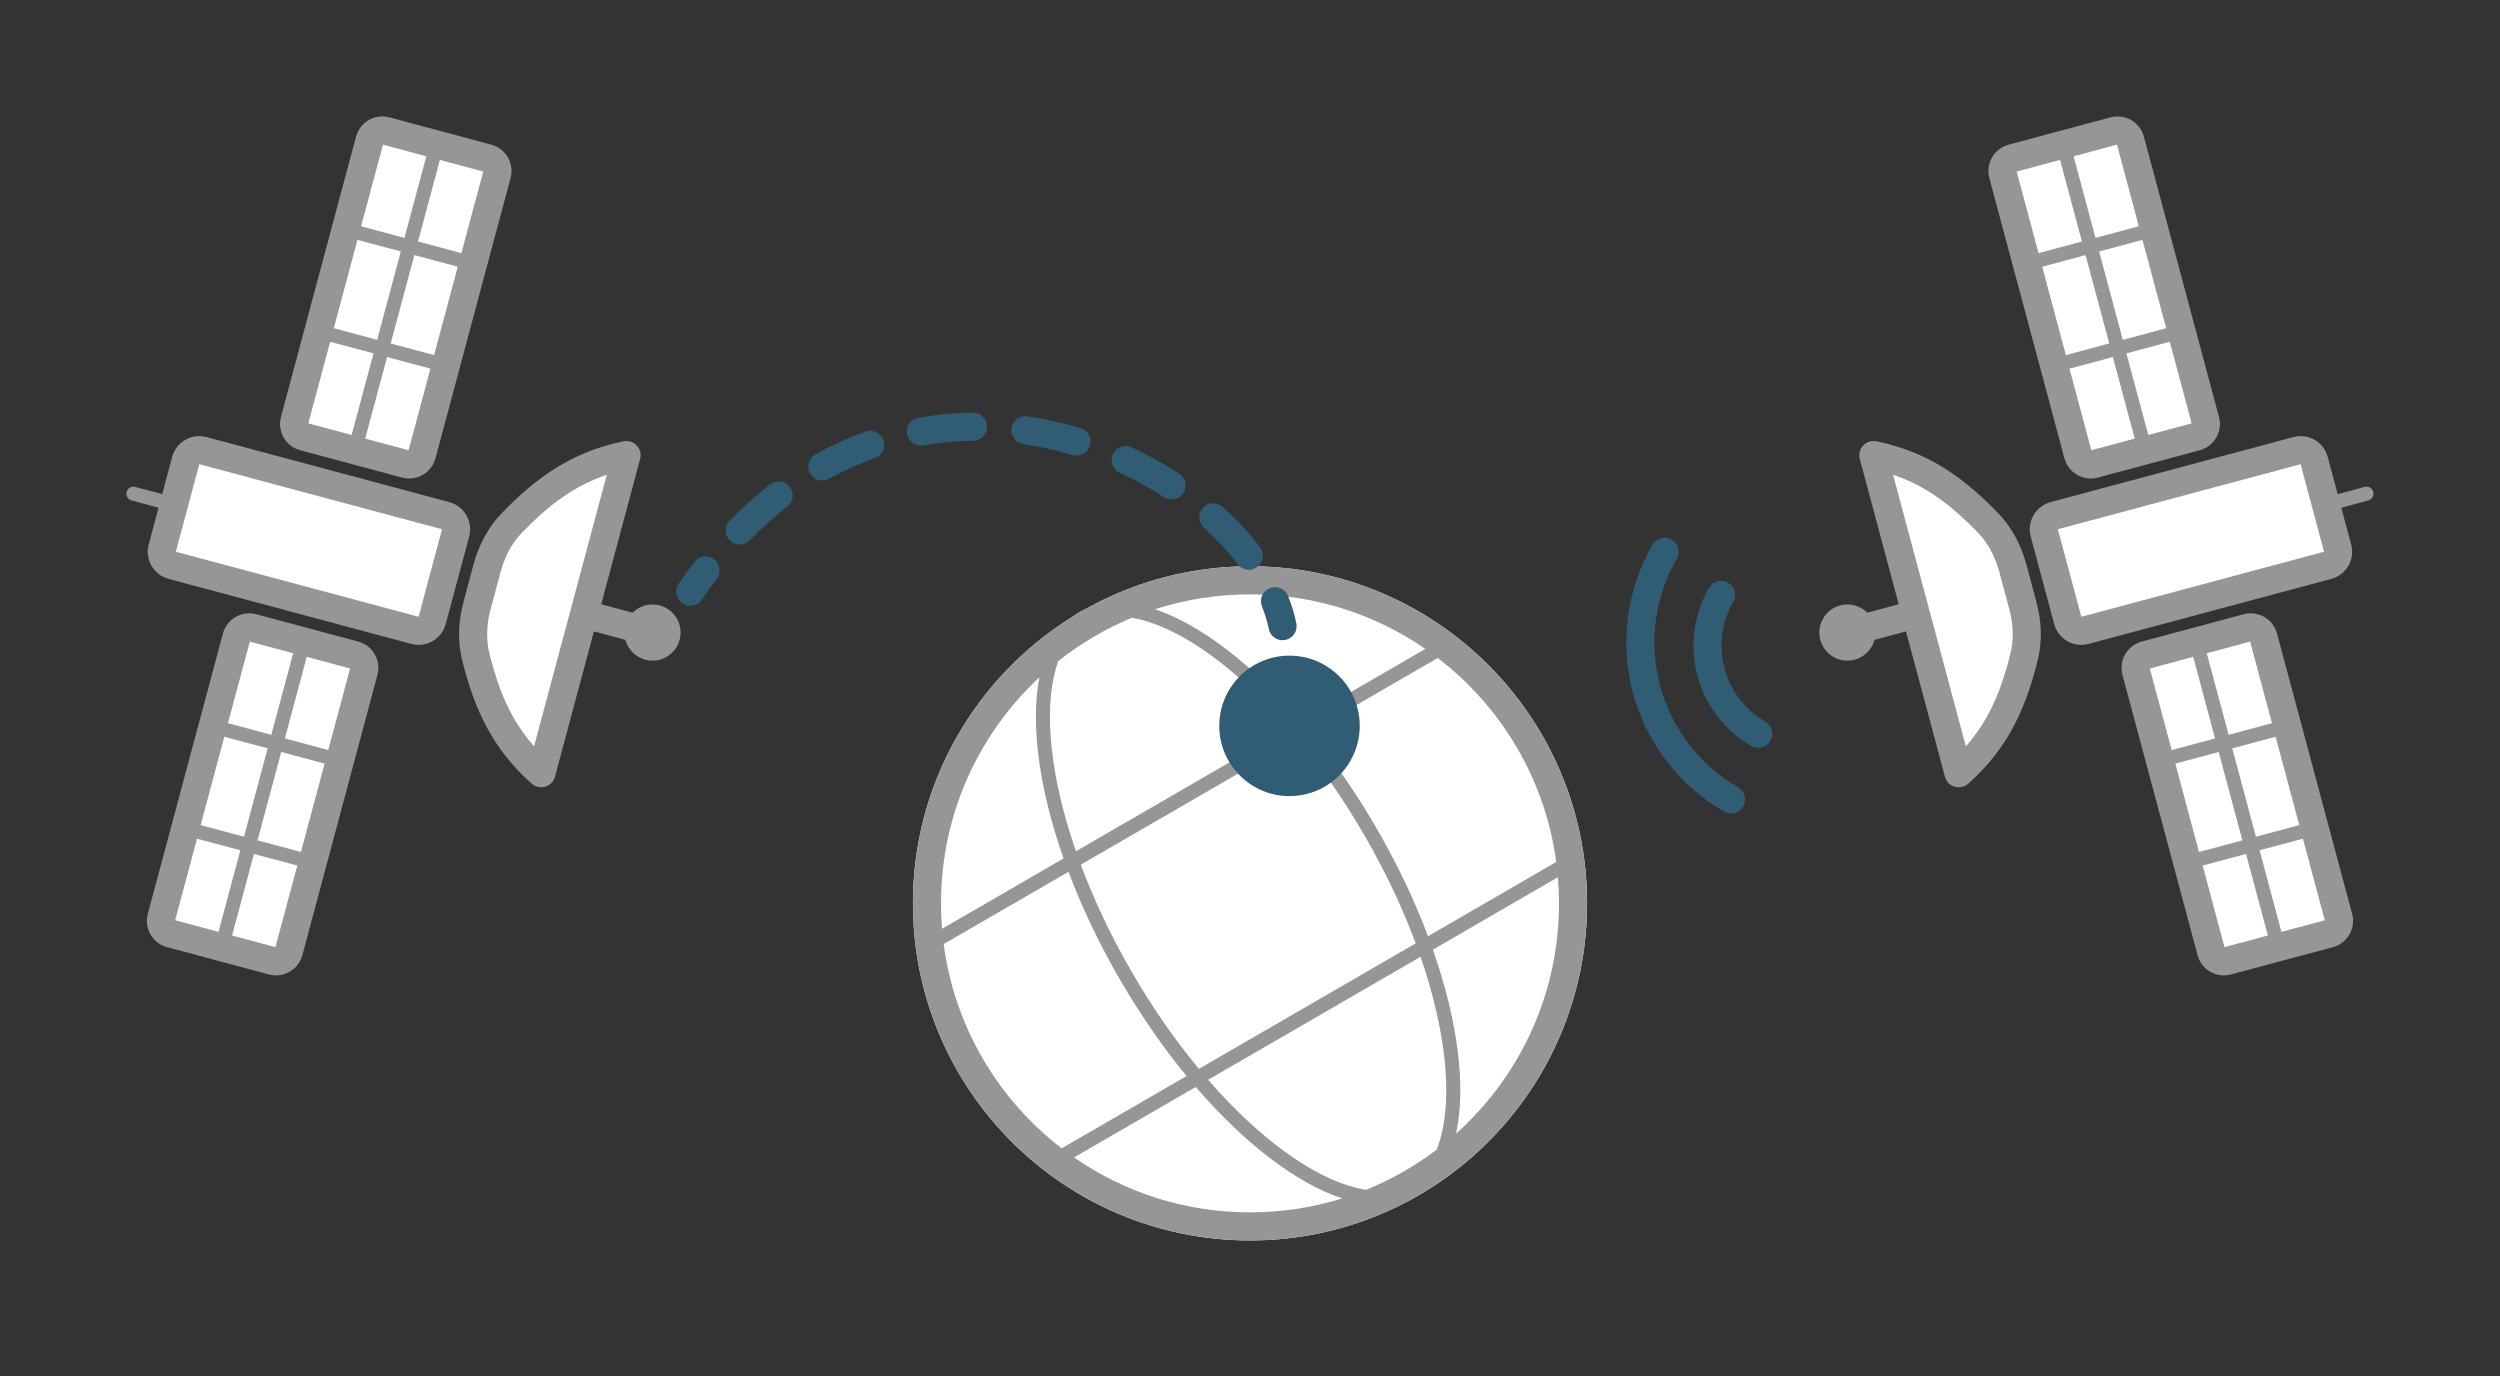 <!--
 Copyright 2023-2025 Solace Systems. All rights reserved.

 Licensed under the Apache License, Version 2.0 (the "License");
 you may not use this file except in compliance with the License.
 You may obtain a copy of the License at

     http://www.apache.org/licenses/LICENSE-2.0

 Unless required by applicable law or agreed to in writing, software
 distributed under the License is distributed on an "AS IS" BASIS,
 WITHOUT WARRANTIES OR CONDITIONS OF ANY KIND, either express or implied.
 See the License for the specific language governing permissions and
 limitations under the License.
-->
<svg width="89" height="49" viewBox="0 0 89 49" fill="none" xmlns="http://www.w3.org/2000/svg">
<rect x="0" y="0" width="89" height="49" fill="#333333" stroke="none"/>
<path d="M22.307 16.211L19.277 27.52C19.275 27.527 19.266 27.529 19.261 27.524C17.94 26.349 17.35 25.023 16.945 23.402C16.794 22.8 16.822 22.169 16.982 21.569L17.344 20.218C17.505 19.618 17.797 19.058 18.229 18.611C19.39 17.41 20.564 16.557 22.295 16.199C22.302 16.198 22.309 16.204 22.307 16.211Z" fill="white"/>
<path d="M6.102 20.117L14.29 22.311C14.823 22.454 15.372 22.137 15.514 21.604L16.091 19.453C16.234 18.92 15.917 18.372 15.384 18.229L7.196 16.035C6.945 15.968 6.688 16.116 6.621 16.367L5.77 19.542C5.703 19.792 5.852 20.05 6.102 20.117Z" fill="white"/>
<path fill-rule="evenodd" clip-rule="evenodd" d="M4.815 17.334C4.681 17.298 4.544 17.377 4.509 17.51C4.473 17.644 4.552 17.781 4.685 17.817L5.645 18.074L5.294 19.383C5.151 19.916 5.468 20.465 6.001 20.608L14.643 22.923C15.176 23.066 15.725 22.75 15.867 22.216L16.703 19.1C16.845 18.566 16.529 18.018 15.995 17.875L7.354 15.56C6.821 15.417 6.272 15.733 6.129 16.267L5.775 17.591L4.815 17.334ZM14.902 21.957L6.26 19.642L7.095 16.526L15.736 18.841L14.902 21.957Z" fill="#969696"/>
<path d="M5.745 32.661C5.678 32.911 5.826 33.169 6.077 33.236L9.705 34.208C9.956 34.275 10.213 34.127 10.28 33.876L12.954 23.898C13.021 23.647 12.873 23.39 12.622 23.322L8.994 22.35C8.743 22.283 8.486 22.432 8.418 22.682L5.745 32.661Z" fill="white"/>
<path d="M10.485 14.971C10.418 15.222 10.566 15.479 10.817 15.546L14.445 16.519C14.696 16.586 14.954 16.437 15.021 16.187L17.695 6.208C17.762 5.957 17.613 5.7 17.362 5.633L13.734 4.661C13.483 4.593 13.226 4.742 13.159 4.993L10.485 14.971Z" fill="white"/>
<path fill-rule="evenodd" clip-rule="evenodd" d="M9.576 34.691C10.093 34.83 10.625 34.523 10.764 34.006L13.437 24.027C13.576 23.51 13.269 22.978 12.752 22.84L9.123 21.867C8.606 21.729 8.074 22.036 7.936 22.553L5.262 32.532C5.123 33.049 5.43 33.581 5.947 33.719L9.576 34.691ZM10.584 30.813L9.805 33.718L8.262 33.304L9.04 30.4L10.584 30.813ZM10.713 30.33L11.556 27.185L10.012 26.771L9.169 29.917L10.713 30.33ZM11.685 26.702L12.463 23.798L10.92 23.384L10.142 26.288L11.685 26.702ZM10.437 23.255L8.894 22.841L8.115 25.745L9.659 26.159L10.437 23.255ZM7.986 26.228L7.143 29.374L8.686 29.787L9.529 26.642L7.986 26.228ZM7.014 29.857L8.557 30.27L7.779 33.174L6.236 32.761L7.014 29.857ZM14.316 17.002C14.833 17.14 15.365 16.833 15.503 16.316L18.177 6.337C18.316 5.82 18.009 5.288 17.492 5.15L13.863 4.178C13.346 4.039 12.814 4.346 12.675 4.863L10.002 14.842C9.863 15.359 10.17 15.891 10.687 16.029L14.316 17.002ZM15.323 13.124L14.545 16.028L13.002 15.614L13.78 12.71L15.323 13.124ZM15.453 12.641L16.296 9.495L14.752 9.081L13.909 12.227L15.453 12.641ZM16.425 9.012L17.203 6.108L15.66 5.694L14.881 8.598L16.425 9.012ZM15.177 5.565L13.634 5.151L12.855 8.056L14.398 8.469L15.177 5.565ZM12.726 8.539L11.883 11.684L13.426 12.098L14.269 8.952L12.726 8.539ZM11.754 12.167L13.297 12.581L12.518 15.485L10.976 15.071L11.754 12.167Z" fill="#969696"/>
<path fill-rule="evenodd" clip-rule="evenodd" d="M19.012 26.57L21.602 16.902C20.415 17.303 19.511 18.002 18.586 18.959C18.222 19.336 17.967 19.818 17.825 20.348L17.463 21.698C17.321 22.228 17.301 22.773 17.428 23.281C17.75 24.572 18.184 25.63 19.012 26.57ZM19.758 27.649C19.657 28.026 19.202 28.144 18.926 27.898C17.505 26.633 16.877 25.203 16.458 23.523C16.284 22.827 16.318 22.109 16.497 21.44L16.859 20.089C17.039 19.419 17.369 18.78 17.867 18.264C19.07 17.02 20.329 16.095 22.192 15.71C22.553 15.635 22.889 15.964 22.788 16.341L21.403 21.512L22.519 21.811L22.522 21.811C22.766 21.568 23.13 21.457 23.488 21.553C24.021 21.696 24.338 22.244 24.195 22.777C24.052 23.311 23.504 23.628 22.97 23.485C22.613 23.389 22.353 23.111 22.263 22.777L22.261 22.777L21.144 22.478L19.758 27.649Z" fill="#969696"/>
<path d="M66.692 16.211L69.722 27.52C69.724 27.527 69.733 27.529 69.738 27.524C71.058 26.349 71.649 25.023 72.054 23.402C72.204 22.8 72.177 22.169 72.016 21.569L71.654 20.218C71.494 19.618 71.202 19.058 70.77 18.611C69.609 17.41 68.434 16.557 66.704 16.199C66.696 16.198 66.69 16.204 66.692 16.211Z" fill="white"/>
<path d="M82.896 20.117L74.708 22.311C74.175 22.454 73.626 22.137 73.484 21.604L72.907 19.453C72.764 18.92 73.081 18.372 73.615 18.229L81.802 16.035C82.053 15.968 82.31 16.116 82.377 16.367L83.228 19.542C83.295 19.792 83.147 20.05 82.896 20.117Z" fill="white"/>
<path fill-rule="evenodd" clip-rule="evenodd" d="M84.182 17.334C84.315 17.298 84.452 17.377 84.488 17.51C84.524 17.644 84.445 17.781 84.311 17.817L83.351 18.074L83.702 19.383C83.845 19.916 83.529 20.465 82.995 20.608L74.354 22.923C73.82 23.066 73.272 22.75 73.129 22.216L72.294 19.1C72.151 18.566 72.468 18.018 73.001 17.875L81.642 15.56C82.176 15.417 82.724 15.733 82.867 16.267L83.222 17.591L84.182 17.334ZM74.095 21.957L82.736 19.642L81.901 16.526L73.26 18.841L74.095 21.957Z" fill="#969696"/>
<path d="M83.253 32.661C83.32 32.911 83.171 33.169 82.921 33.236L79.292 34.208C79.042 34.275 78.784 34.127 78.717 33.876L76.043 23.898C75.976 23.647 76.125 23.39 76.376 23.322L80.004 22.35C80.255 22.283 80.512 22.432 80.579 22.682L83.253 32.661Z" fill="white"/>
<path d="M78.513 14.971C78.58 15.222 78.431 15.479 78.181 15.546L74.552 16.519C74.302 16.586 74.044 16.437 73.977 16.187L71.303 6.208C71.236 5.957 71.385 5.7 71.635 5.633L75.264 4.661C75.514 4.593 75.772 4.742 75.839 4.993L78.513 14.971Z" fill="white"/>
<path fill-rule="evenodd" clip-rule="evenodd" d="M79.422 34.691C78.904 34.83 78.373 34.523 78.234 34.006L75.56 24.027C75.422 23.51 75.729 22.978 76.246 22.84L79.874 21.867C80.392 21.729 80.923 22.036 81.062 22.553L83.736 32.532C83.874 33.049 83.567 33.581 83.05 33.719L79.422 34.691ZM78.414 30.813L79.192 33.718L80.736 33.304L79.958 30.4L78.414 30.813ZM78.284 30.33L77.442 27.185L78.986 26.771L79.828 29.917L78.284 30.33ZM77.312 26.702L76.534 23.798L78.078 23.384L78.856 26.288L77.312 26.702ZM78.561 23.255L80.104 22.841L80.882 25.745L79.339 26.159L78.561 23.255ZM81.011 26.228L81.854 29.374L80.311 29.787L79.469 26.642L81.011 26.228ZM81.984 29.857L80.441 30.27L81.219 33.174L82.762 32.761L81.984 29.857ZM74.682 17.002C74.164 17.14 73.633 16.833 73.494 16.316L70.82 6.337C70.682 5.82 70.989 5.288 71.506 5.15L75.135 4.178C75.652 4.039 76.183 4.346 76.322 4.863L78.996 14.842C79.135 15.359 78.828 15.891 78.31 16.029L74.682 17.002ZM73.674 13.124L74.452 16.028L75.996 15.614L75.218 12.71L73.674 13.124ZM73.545 12.641L72.702 9.495L74.246 9.081L75.088 12.227L73.545 12.641ZM72.572 9.012L71.794 6.108L73.338 5.694L74.116 8.598L72.572 9.012ZM73.821 5.565L75.364 5.151L76.142 8.056L74.599 8.469L73.821 5.565ZM76.272 8.539L77.115 11.684L75.572 12.098L74.729 8.952L76.272 8.539ZM77.244 12.167L75.701 12.581L76.479 15.485L78.022 15.071L77.244 12.167Z" fill="#969696"/>
<path fill-rule="evenodd" clip-rule="evenodd" d="M69.985 26.57L67.394 16.902C68.582 17.303 69.486 18.002 70.411 18.959C70.775 19.336 71.029 19.818 71.171 20.348L71.534 21.698C71.675 22.228 71.696 22.773 71.569 23.281C71.246 24.572 70.813 25.63 69.985 26.57ZM69.239 27.649C69.34 28.026 69.795 28.144 70.071 27.898C71.492 26.633 72.12 25.203 72.539 23.523C72.713 22.827 72.679 22.109 72.499 21.44L72.138 20.089C71.958 19.419 71.628 18.78 71.13 18.264C69.927 17.02 68.668 16.095 66.805 15.71C66.443 15.635 66.108 15.964 66.209 16.341L67.594 21.512L66.478 21.811L66.475 21.811C66.231 21.568 65.867 21.457 65.509 21.553C64.975 21.696 64.659 22.244 64.802 22.777C64.945 23.311 65.493 23.628 66.027 23.485C66.384 23.389 66.644 23.111 66.734 22.777L66.736 22.777L67.853 22.478L69.239 27.649Z" fill="#969696"/>
<path d="M56.5 32.16C56.5 38.788 51.127 44.16 44.5 44.16C37.873 44.16 32.5 38.788 32.5 32.16C32.5 25.533 37.873 20.16 44.5 20.16C51.127 20.16 56.5 25.533 56.5 32.16Z" fill="white"/>
<path fill-rule="evenodd" clip-rule="evenodd" d="M47.782 42.663C46.745 42.986 45.643 43.16 44.5 43.16C42.172 43.16 40.014 42.438 38.236 41.204L42.569 38.695C44.317 40.725 46.172 42.133 47.782 42.663ZM42.681 38.052C41.837 37.033 41.019 35.863 40.273 34.571C39.535 33.292 38.934 32.012 38.476 30.783L46.202 26.309C47.04 27.323 47.851 28.485 48.591 29.768C49.335 31.056 49.939 32.346 50.399 33.583L42.681 38.052ZM43.01 38.44L50.571 34.062C51.019 35.36 51.305 36.592 51.424 37.695C51.547 38.834 51.489 39.81 51.267 40.571C51.23 40.696 51.189 40.815 51.145 40.928C50.38 41.508 49.536 41.991 48.634 42.357C48.523 42.34 48.408 42.318 48.291 42.289C47.521 42.101 46.647 41.663 45.722 40.987C44.829 40.334 43.907 39.474 43.01 38.44ZM51.011 33.807C51.906 36.36 52.197 38.692 51.836 40.357C54.085 38.343 55.5 35.417 55.5 32.16C55.5 31.847 55.487 31.537 55.461 31.23L51.011 33.807ZM55.402 30.686C55.007 27.734 53.44 25.152 51.184 23.424L46.641 26.055C47.479 27.077 48.287 28.241 49.024 29.518C49.765 30.8 50.371 32.087 50.838 33.329L55.402 30.686ZM42.242 38.306L37.795 40.882C35.544 39.148 33.983 36.563 33.595 33.609L38.037 31.037C38.503 32.27 39.105 33.548 39.84 34.821C40.583 36.107 41.397 37.279 42.242 38.306ZM37.863 30.56L33.537 33.065C33.512 32.767 33.5 32.465 33.5 32.16C33.5 28.983 34.847 26.12 37.002 24.112C36.682 25.773 36.984 28.061 37.863 30.56ZM44.5 21.16C46.818 21.16 48.969 21.878 50.742 23.102L46.315 25.666C44.575 23.64 42.728 22.23 41.121 21.689C42.186 21.346 43.321 21.16 44.5 21.16ZM37.441 26.644C37.561 27.754 37.85 28.996 38.304 30.305L45.874 25.921C44.97 24.877 44.042 24.009 43.143 23.352C42.218 22.676 41.344 22.238 40.574 22.05C40.48 22.027 40.387 22.008 40.297 21.992C39.348 22.385 38.467 22.906 37.674 23.534C37.647 23.61 37.621 23.687 37.598 23.768C37.376 24.529 37.318 25.505 37.441 26.644ZM38.738 21.632C40.448 20.694 42.412 20.16 44.5 20.16C51.127 20.16 56.5 25.533 56.5 32.16C56.5 38.788 51.127 44.16 44.5 44.16C37.873 44.16 32.5 38.788 32.5 32.16C32.5 27.876 34.746 24.115 38.124 21.992C38.222 21.914 38.325 21.843 38.434 21.78C38.532 21.723 38.634 21.674 38.738 21.632Z" fill="#969696"/>
<path d="M48.406 25.841C48.406 27.221 47.287 28.341 45.906 28.341C44.526 28.341 43.406 27.221 43.406 25.841C43.406 24.46 44.526 23.341 45.906 23.341C47.287 23.341 48.406 24.46 48.406 25.841Z" fill="#305D74"/>
<path fill-rule="evenodd" clip-rule="evenodd" d="M45.76 22.782C46.03 22.727 46.205 22.462 46.15 22.192C46.083 21.863 45.983 21.537 45.854 21.215C45.751 20.959 45.46 20.834 45.204 20.936C44.947 21.039 44.823 21.33 44.925 21.587C45.034 21.858 45.116 22.127 45.17 22.392C45.225 22.663 45.489 22.837 45.76 22.782ZM24.29 21.483C24.518 21.638 24.829 21.578 24.984 21.349C25.159 21.092 25.336 20.845 25.516 20.608C25.683 20.388 25.64 20.074 25.421 19.907C25.201 19.74 24.887 19.783 24.72 20.003C24.529 20.255 24.341 20.516 24.157 20.788C24.002 21.017 24.061 21.328 24.29 21.483ZM44.761 20.184C44.982 20.018 45.026 19.704 44.86 19.484C44.48 18.98 44.032 18.496 43.528 18.043C43.323 17.858 43.007 17.875 42.822 18.08C42.637 18.285 42.654 18.601 42.859 18.786C43.319 19.2 43.723 19.637 44.061 20.086C44.227 20.306 44.541 20.351 44.761 20.184ZM25.986 19.245C26.184 19.437 26.501 19.433 26.693 19.234C27.128 18.786 27.574 18.387 28.028 18.033C28.246 17.863 28.285 17.549 28.115 17.331C27.945 17.113 27.631 17.074 27.413 17.244C26.922 17.627 26.441 18.058 25.975 18.538C25.783 18.736 25.788 19.053 25.986 19.245ZM42.128 17.552C42.278 17.32 42.212 17.01 41.98 16.86C41.449 16.515 40.88 16.201 40.282 15.926C40.032 15.81 39.735 15.92 39.619 16.171C39.504 16.422 39.613 16.719 39.864 16.834C40.419 17.09 40.945 17.38 41.436 17.699C41.668 17.849 41.978 17.783 42.128 17.552ZM28.838 16.85C28.972 17.091 29.277 17.178 29.518 17.044C30.054 16.747 30.597 16.503 31.143 16.308C31.404 16.216 31.54 15.93 31.447 15.67C31.354 15.409 31.068 15.274 30.808 15.366C30.21 15.579 29.616 15.845 29.032 16.17C28.791 16.304 28.704 16.608 28.838 16.85ZM38.805 15.863C38.884 15.598 38.733 15.32 38.469 15.241C37.855 15.058 37.222 14.916 36.574 14.822C36.301 14.782 36.047 14.971 36.007 15.245C35.968 15.518 36.157 15.772 36.43 15.811C37.028 15.898 37.614 16.029 38.182 16.199C38.447 16.278 38.726 16.128 38.805 15.863ZM32.288 15.448C32.336 15.72 32.596 15.902 32.867 15.854C33.462 15.749 34.056 15.697 34.645 15.691C34.921 15.688 35.143 15.461 35.14 15.185C35.137 14.909 34.911 14.688 34.635 14.691C33.993 14.697 33.344 14.755 32.694 14.869C32.422 14.917 32.241 15.176 32.288 15.448Z" fill="#305D74"/>
<path fill-rule="evenodd" clip-rule="evenodd" d="M58.133 24.669C58.37 25.551 58.777 26.377 59.333 27.102C59.889 27.826 60.581 28.433 61.372 28.89C61.611 29.028 61.917 28.946 62.055 28.707C62.193 28.468 62.111 28.162 61.872 28.024C61.195 27.633 60.602 27.113 60.126 26.493C59.65 25.873 59.301 25.165 59.099 24.41C58.897 23.655 58.845 22.868 58.947 22.093C59.049 21.319 59.303 20.572 59.694 19.895C59.832 19.656 59.75 19.35 59.511 19.212C59.272 19.074 58.966 19.156 58.828 19.395C58.371 20.185 58.075 21.058 57.956 21.963C57.837 22.868 57.897 23.788 58.133 24.669ZM60.427 24.054C60.567 24.577 60.808 25.067 61.138 25.496C61.467 25.925 61.878 26.285 62.346 26.556C62.586 26.694 62.891 26.612 63.029 26.373C63.167 26.134 63.086 25.828 62.846 25.69C62.492 25.485 62.181 25.212 61.931 24.887C61.682 24.562 61.499 24.191 61.393 23.795C61.287 23.4 61.26 22.987 61.313 22.581C61.367 22.174 61.499 21.783 61.704 21.428C61.842 21.189 61.761 20.883 61.521 20.745C61.282 20.607 60.976 20.689 60.838 20.928C60.568 21.396 60.392 21.914 60.322 22.45C60.251 22.986 60.287 23.532 60.427 24.054Z" fill="#305D74"/>
</svg>
